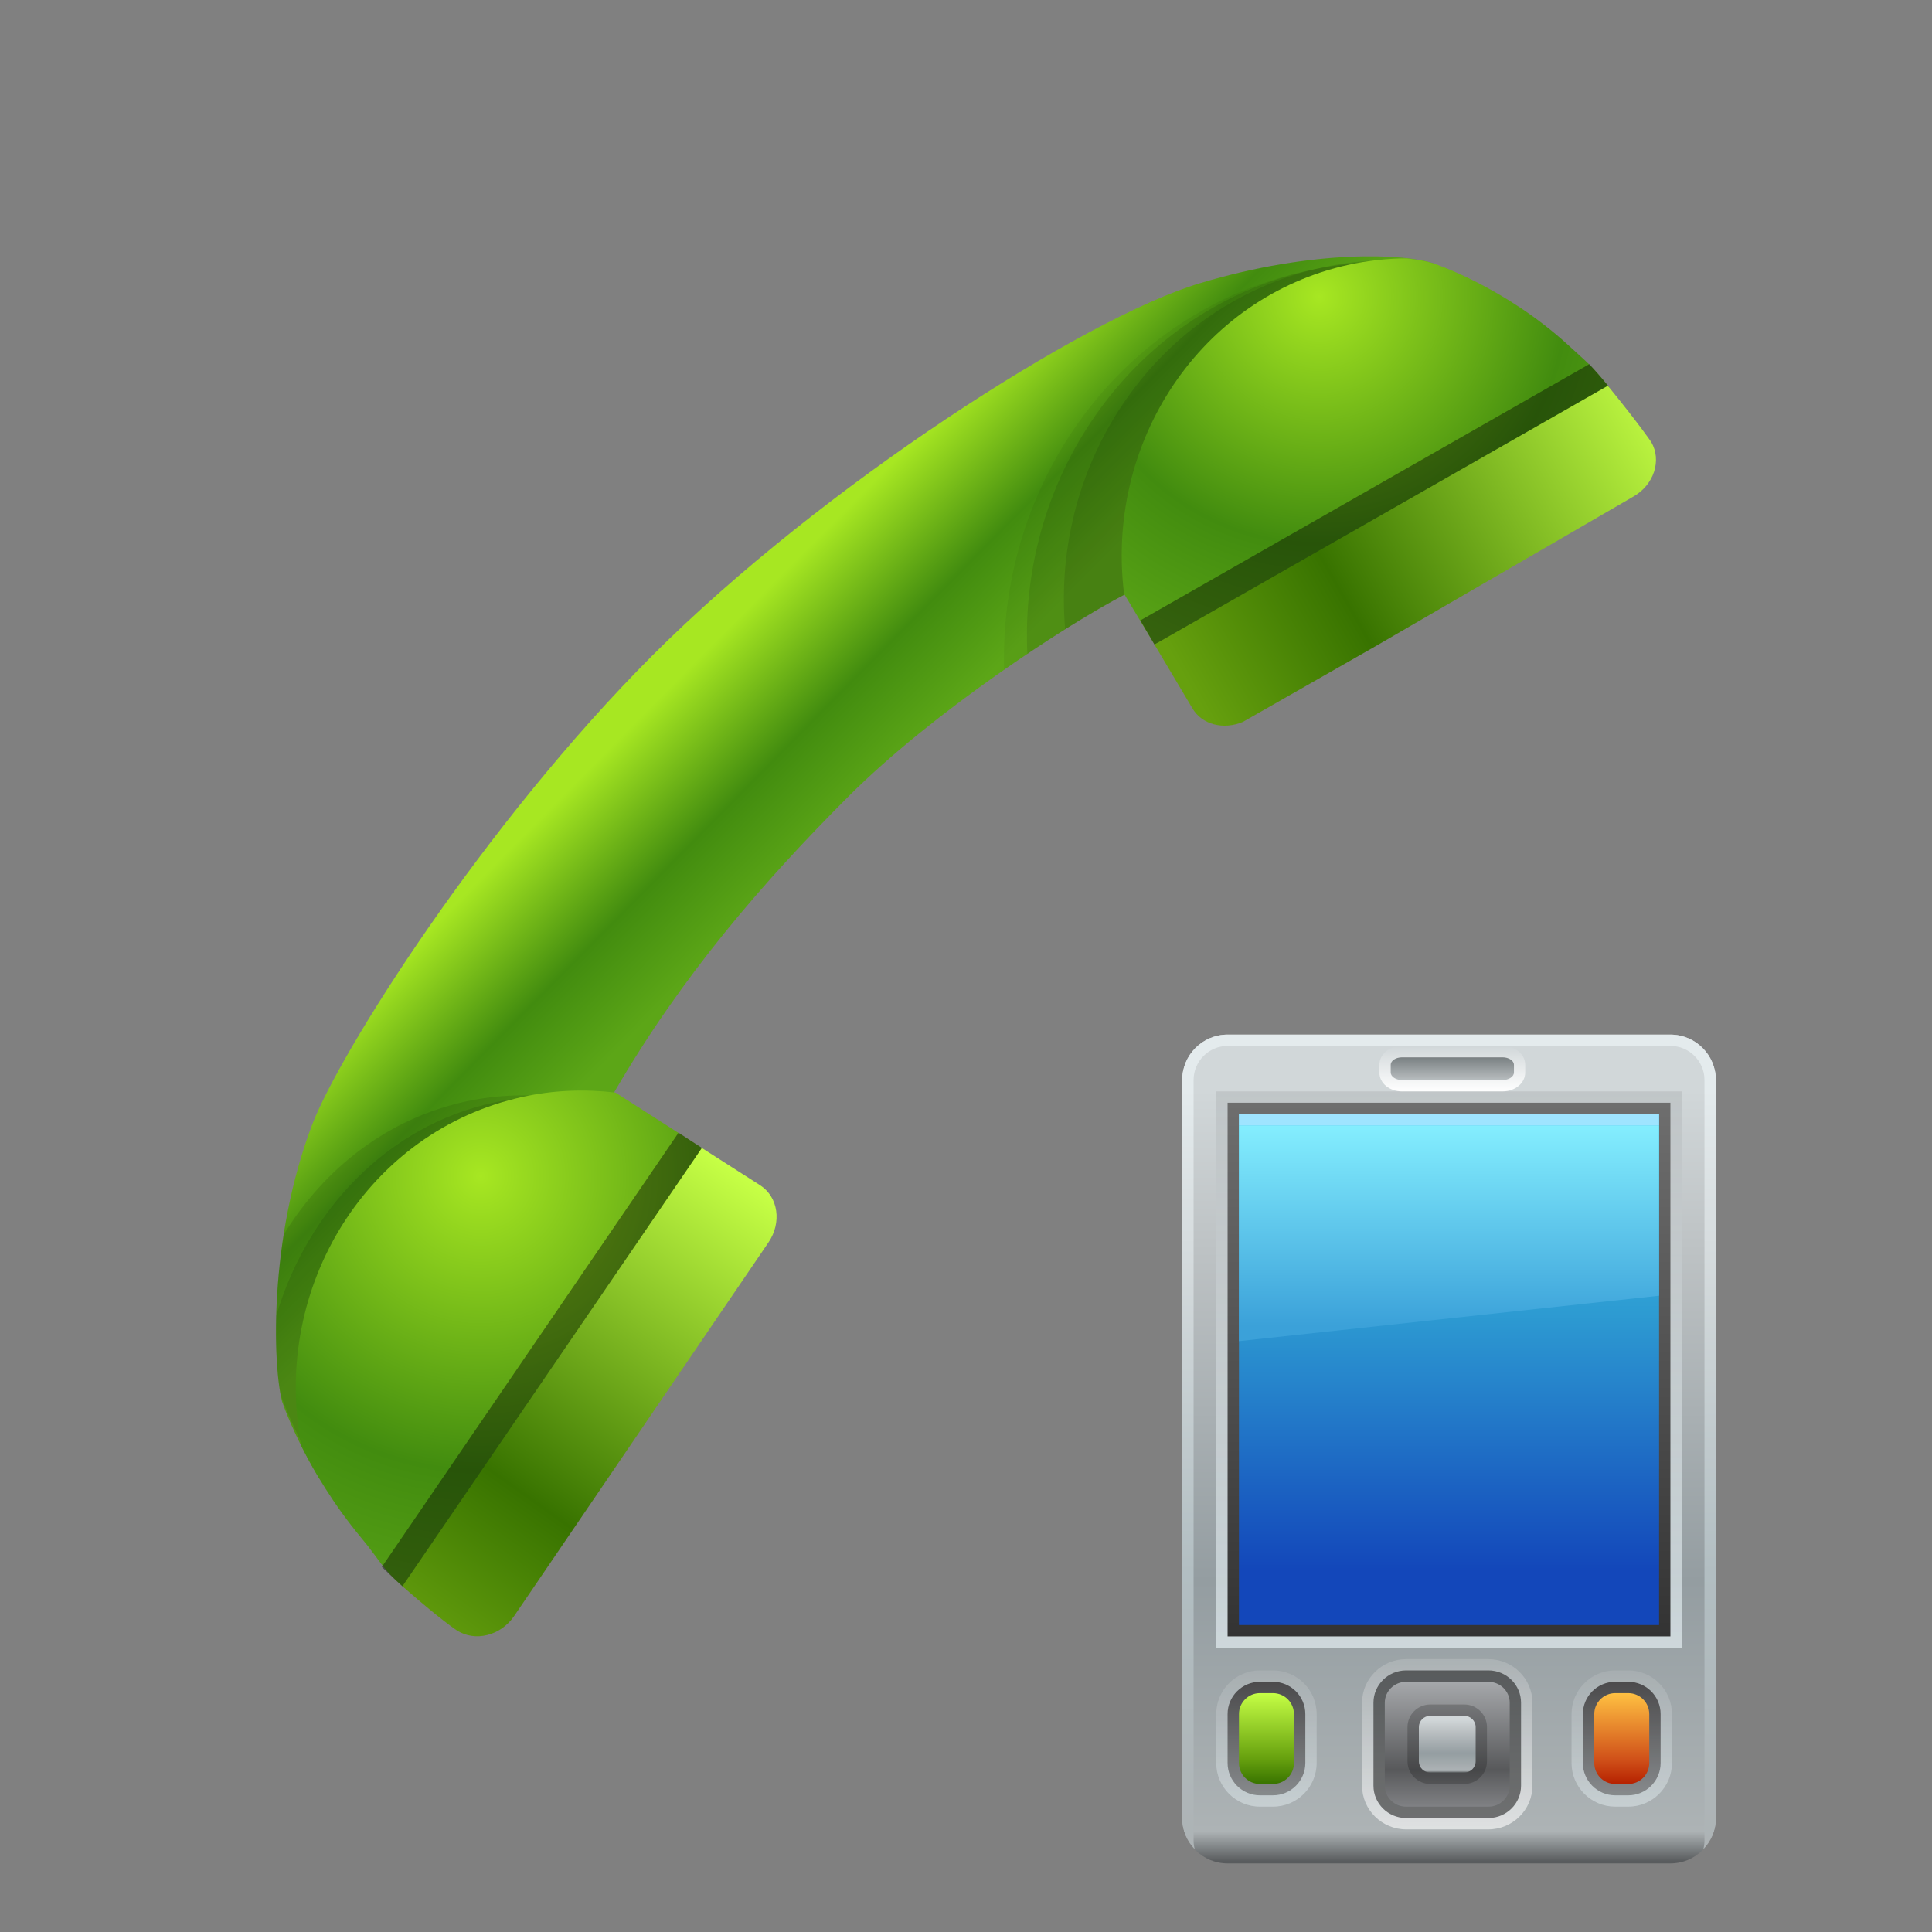 <?xml version="1.0" encoding="UTF-8"?>
<!DOCTYPE svg PUBLIC "-//W3C//DTD SVG 1.1 Tiny//EN" "http://www.w3.org/Graphics/SVG/1.1/DTD/svg11-tiny.dtd">
<svg baseProfile="tiny" height="60" viewBox="0 0 60 60" width="60" xmlns="http://www.w3.org/2000/svg" xmlns:xlink="http://www.w3.org/1999/xlink">
<rect x="0" y="0" width="60" height="60" fill="#808080" stroke="none"/>
<g>
<linearGradient gradientTransform="matrix(0.212 0.977 -0.977 0.212 -634.561 -270.486)" gradientUnits="userSpaceOnUse" id="SVGID_1_" x1="423.097" x2="429.652" y1="-578.646" y2="-582.908">
<stop offset="0" style="stop-color:#A7E722"/>
<stop offset="0.133" style="stop-color:#A7E722"/>
<stop offset="0.63" style="stop-color:#428C0F"/>
<stop offset="1" style="stop-color:#5CA617"/>
</linearGradient>
<path d="M19.081,33.91c2.089-3.595,4.591-6.496,7.281-9.188c2.593-2.591,6.72-5.3,8.562-6.256l9.604-10.282  c-0.845-0.3-3.693-0.464-7.279,0.616c-3.586,1.083-11.736,6.303-16.979,11.547c-5.242,5.246-9.727,12.347-10.581,14.595  c-1.343,3.541-1.221,7.445-0.929,8.58c0,0,0.34,1.035,1.144,2.377C10.248,46.475,19.081,33.91,19.081,33.91z" fill="url(#SVGID_1_)"/>
<path d="M31.184,20.8c1.488-1.036,2.87-1.882,3.74-2.334L44.271,8.46  c-0.132-0.058-0.209-0.088-0.209-0.088c-0.247-0.088-0.642-0.162-1.124-0.219c-0.793,0.006-1.596,0.093-2.401,0.27  C34.843,9.673,31.019,14.958,31.184,20.8z" fill="#020202" fill-opacity="0.05" stroke-opacity="0.05"/>
<path d="M31.906,20.306c1.205-0.809,2.291-1.462,3.018-1.84l9.377-10.04  c-0.146-0.063-0.233-0.098-0.233-0.098c-0.231-0.08-0.604-0.152-1.06-0.203c-0.751,0.006-1.51,0.087-2.27,0.253  C35.275,9.576,31.636,14.695,31.906,20.306z" fill="#020202" fill-opacity="0.1" stroke-opacity="0.1"/>
<path d="M44.079,8.263c-0.21-0.073-0.55-0.137-0.962-0.186c-0.681,0.006-1.369,0.08-2.06,0.231  c-5.087,1.116-8.426,5.984-7.978,11.233c0.725-0.455,1.363-0.826,1.844-1.076l9.424-10.088C44.178,8.302,44.079,8.263,44.079,8.263z  " fill="#020202" fill-opacity="0.1" stroke-opacity="0.1"/>
<radialGradient cx="40.97" cy="9.21" gradientUnits="userSpaceOnUse" id="SVGID_2_" r="12.287">
<stop offset="0" style="stop-color:#A7E722"/>
<stop offset="0.624" style="stop-color:#428C0F"/>
<stop offset="1" style="stop-color:#5CA617"/>
</radialGradient>
<path d="M34.924,18.466l0.929,1.55c0,0,15.101-6.784,14.084-8.038c-0.513-0.631-0.577-0.656-1.237-1.263  c-1.985-1.815-4.172-2.531-4.172-2.531c-0.186-0.063-0.481-0.12-0.845-0.161c-0.596,0.004-1.2,0.068-1.806,0.201  c-4.591,1.009-7.57,5.501-6.963,10.257C34.916,18.477,34.921,18.47,34.924,18.466z" fill="url(#SVGID_2_)"/>
<path d="M17.483,34.105c-0.988-0.139-2.007-0.119-3.027,0.105c-2.418,0.531-4.376,2.066-5.646,4.131  c-0.367,2.35-0.25,4.408-0.05,5.18c0,0,0.34,1.035,1.144,2.377c0.29,0.482,6.54-8.264,8.556-11.107L17.483,34.105z" fill="#020202" fill-opacity="0.1" stroke-opacity="0.1"/>
<path d="M18.366,34.135c-0.989-0.139-2.008-0.117-3.029,0.105c-3.313,0.727-5.775,3.332-6.76,6.623  c-0.026,1.025,0.034,1.873,0.127,2.398c0.003,0.012,0.005,0.033,0.01,0.047c0,0,0.34,1.033,1.144,2.379  c0.3,0.498,6.981-8.887,8.75-11.383L18.366,34.135z" fill="#020202" fill-opacity="0.1" stroke-opacity="0.1"/>
<radialGradient cx="437.426" cy="-571.231" gradientTransform="matrix(0.209 0.979 -0.968 0.212 -629.453 -270.615)" gradientUnits="userSpaceOnUse" id="SVGID_3_" r="14.619">
<stop offset="0" style="stop-color:#A7E722"/>
<stop offset="0.624" style="stop-color:#428C0F"/>
<stop offset="1" style="stop-color:#5CA617"/>
</radialGradient>
<path d="M11.202,47.738c0.616,0.74,0.646,0.953,1.295,1.523c1.194,1.055,9.301-13.611,9.301-13.611  l-2.683-1.719c-0.941-0.111-1.914-0.08-2.89,0.135c-4.777,1.049-7.806,5.869-6.87,10.832C9.749,45.686,10.349,46.709,11.202,47.738z  " fill="url(#SVGID_3_)"/>
<path d="M49.937,11.978c-0.179-0.22-0.381-0.446-0.578-0.67l-13.944,7.959l0.438,0.749  C35.853,20.016,50.953,13.231,49.937,11.978z" fill="#020202" fill-opacity="0.4" stroke-opacity="0.4"/>
<linearGradient gradientTransform="matrix(0.212 0.977 -0.977 0.212 -634.56 -270.486)" gradientUnits="userSpaceOnUse" id="SVGID_4_" x1="422.288" x2="427.479" y1="-610.929" y2="-594.441">
<stop offset="0" style="stop-color:#C6FF45"/>
<stop offset="0.679" style="stop-color:#387300"/>
<stop offset="1" style="stop-color:#66A00E"/>
</linearGradient>
<path d="M35.853,20.016l1.178,1.981c0.302,0.515,0.972,0.674,1.569,0.422l4.09-2.334l8.043-4.668  c0.632-0.363,0.878-1.119,0.549-1.686c0,0-0.333-0.501-1.349-1.751L35.853,20.016z" fill="url(#SVGID_4_)"/>
<path d="M21.798,35.65l-0.725-0.473l-9.215,13.486c0.216,0.205,0.43,0.414,0.639,0.598  C13.691,50.316,21.798,35.65,21.798,35.65z" fill="#020202" fill-opacity="0.4" stroke-opacity="0.4"/>
<linearGradient gradientTransform="matrix(0.212 0.977 -0.977 0.212 -634.56 -270.486)" gradientUnits="userSpaceOnUse" id="SVGID_5_" x1="439.698" x2="451.523" y1="-577.755" y2="-564.732">
<stop offset="0" style="stop-color:#C6FF45"/>
<stop offset="0.679" style="stop-color:#387300"/>
<stop offset="1" style="stop-color:#66A00E"/>
</linearGradient>
<path d="M12.498,49.262c1.193,1.049,1.686,1.369,1.686,1.369c0.567,0.367,1.363,0.17,1.781-0.441l7.9-11.605  c0.419-0.615,0.307-1.412-0.26-1.777l-1.808-1.156L12.498,49.262z" fill="url(#SVGID_5_)"/>
<rect fill="none" height="60" width="60"/>
</g>
<g transform="matrix(0.5 0 0 0.5 30 30)">
<linearGradient gradientTransform="matrix(2 0 0 -2 -292 -262)" gradientUnits="userSpaceOnUse" id="SVGID_1__" x1="161" x2="161" y1="-133.131" y2="-158.804">
<stop offset="0" style="stop-color:#D1D7D9"/>
<stop offset="0.067" style="stop-color:#D1D7D9"/>
<stop offset="0.261" style="stop-color:#BDC2C4"/>
<stop offset="0.661" style="stop-color:#949DA1"/>
<stop offset="0.964" style="stop-color:#ADB3B5"/>
<stop offset="1" style="stop-color:#595C5E"/>
</linearGradient>
<path d="M46.574,52.922c0,1.557-1.264,2.818-2.822,2.818H16.248c-1.558,0-2.82-1.262-2.82-2.818V7.082  c0-1.556,1.262-2.82,2.82-2.82h27.504c1.559,0,2.822,1.264,2.822,2.82V52.922z" style="fill:url(#SVGID_1__);"/>
<linearGradient gradientTransform="matrix(2 0 0 -2 -292 -262)" gradientUnits="userSpaceOnUse" id="SVGID_2__" x1="161.002" x2="161.002" y1="-133.131" y2="-158.365">
<stop offset="0" style="stop-color:#E4EBED"/>
<stop offset="0.067" style="stop-color:#E4EBED"/>
<stop offset="0.261" style="stop-color:#D6DCDE"/>
<stop offset="0.661" style="stop-color:#B2BEC2"/>
<stop offset="1" style="stop-color:#ADB3B5"/>
</linearGradient>
<path d="M43.752,4.262H16.248c-1.558,0-2.82,1.264-2.82,2.82v45.84c0,0.752,0.3,1.432,0.78,1.938  c-0.044-0.172-0.072-0.344-0.072-0.529v-1.408V8.492v-1.41c0-1.168,0.95-2.118,2.114-2.118h27.504c1.166,0,2.114,0.95,2.114,2.118  v1.41v44.43v1.408c0,0.186-0.028,0.357-0.072,0.529c0.481-0.506,0.782-1.186,0.782-1.938V7.082  C46.574,5.526,45.311,4.262,43.752,4.262z" style="fill:url(#SVGID_2__);"/>
<linearGradient gradientTransform="matrix(2 0 0 -2 -292 -262)" gradientUnits="userSpaceOnUse" id="SVGID_3__" x1="161" x2="161" y1="-134.92" y2="-152.173">
<stop offset="0" style="stop-color:#B6BBBD"/>
<stop offset="1" style="stop-color:#F0FBFF"/>
</linearGradient>
<rect height="34.554" style="opacity:0.6;fill:url(#SVGID_3__);enable-background:new    ;" width="28.918" x="15.542" y="7.788"/>
<linearGradient gradientTransform="matrix(2 0 0 -2 -292 -262)" gradientUnits="userSpaceOnUse" id="SVGID_4__" x1="161" x2="161" y1="-135.271" y2="-151.822">
<stop offset="0" style="stop-color:#6E6E6E"/>
<stop offset="1" style="stop-color:#333333"/>
</linearGradient>
<rect height="33.146" style="fill:url(#SVGID_4__);" width="27.504" x="16.248" y="8.492"/>
<linearGradient gradientTransform="matrix(2 0 0 -2 -292 -262)" gradientUnits="userSpaceOnUse" id="SVGID_5__" x1="161" x2="161" y1="-135.623" y2="-151.469">
<stop offset="0" style="stop-color:#3BC8EB"/>
<stop offset="0.388" style="stop-color:#2D9BD2"/>
<stop offset="0.891" style="stop-color:#1347BA"/>
<stop offset="1" style="stop-color:#1347BA"/>
</linearGradient>
<rect height="31.735" style="fill:url(#SVGID_5__);" width="26.094" x="16.954" y="9.198"/>
<linearGradient gradientTransform="matrix(2 0 0 -2 -292 -262)" gradientUnits="userSpaceOnUse" id="SVGID_6_" x1="161" x2="161" y1="-135.876" y2="-142.181">
<stop offset="0" style="stop-color:#85EFFF"/>
<stop offset="1" style="stop-color:#3BA1D9"/>
</linearGradient>
<polygon points="43.046,20.48 16.954,23.3 16.954,9.904 43.046,9.904 " style="fill:url(#SVGID_6_);"/>
<rect height="0.708" style="fill:#9FE4FF;" width="26.094" x="16.954" y="9.198"/>
<linearGradient gradientTransform="matrix(2 0 0 -2 -292 -262)" gradientUnits="userSpaceOnUse" id="SVGID_7_" x1="161.102" x2="161.102" y1="-134.909" y2="-133.497">
<stop offset="0" style="stop-color:#FFFFFF"/>
<stop offset="1" style="stop-color:#D1D7D9"/>
</linearGradient>
<path d="M27.088,7.788c-0.792,0-1.412-0.516-1.412-1.176V6.14c0-0.658,0.622-1.176,1.412-1.176h6.238  c0.79,0,1.408,0.518,1.408,1.176v0.47c0,0.66-0.621,1.176-1.408,1.176h-6.238V7.788z" style="fill:url(#SVGID_7_);"/>
<linearGradient gradientTransform="matrix(2 0 0 -2 -292 -262)" gradientUnits="userSpaceOnUse" id="SVGID_8_" x1="161.103" x2="161.103" y1="-133.69" y2="-134.601">
<stop offset="0" style="stop-color:#6C7375"/>
<stop offset="1" style="stop-color:#BDC2C4"/>
</linearGradient>
<path d="M34.034,6.612c0,0.26-0.318,0.47-0.708,0.47h-6.238c-0.39,0-0.708-0.21-0.708-0.47V6.14  c0-0.262,0.316-0.468,0.708-0.468h6.238c0.388,0,0.708,0.208,0.708,0.468V6.612z" style="fill:url(#SVGID_8_);"/>
<linearGradient gradientTransform="matrix(2 0 0 -2 -292 -262)" gradientUnits="userSpaceOnUse" id="SVGID_9_" x1="160.945" x2="160.945" y1="-152.539" y2="-157.78">
<stop offset="0" style="stop-color:#B6BBBD"/>
<stop offset="1" style="stop-color:#FFFFFF"/>
</linearGradient>
<path d="M27.344,53.626c-1.512,0-2.744-1.216-2.744-2.712  V45.76c0-1.494,1.232-2.71,2.744-2.71h5.094c1.515,0,2.744,1.216,2.744,2.71v5.154c0,1.496-1.229,2.712-2.744,2.712H27.344z" style="opacity:0.6;fill:url(#SVGID_9_);enable-background:new    ;"/>
<path d="M27.34,52.922c-1.122,0-2.032-0.902-2.032-2.008V45.76  c0-1.107,0.91-2.008,2.032-2.008h5.104c1.123,0,2.031,0.9,2.031,2.008v5.154c0,1.105-0.908,2.008-2.031,2.008H27.34z" style="opacity:0.5;fill:#020202;enable-background:new    ;"/>
<linearGradient gradientTransform="matrix(2 0 0 -2 -292 -262)" gradientUnits="userSpaceOnUse" id="SVGID_10_" x1="160.945" x2="160.945" y1="-153.213" y2="-157.114">
<stop offset="0" style="stop-color:#A6A8AB"/>
<stop offset="0.703" style="stop-color:#58595B"/>
<stop offset="1" style="stop-color:#808184"/>
</linearGradient>
<path d="M33.771,50.914c0,0.718-0.594,1.3-1.319,1.3h-5.12c-0.728,0-1.32-0.582-1.32-1.3V45.76  c0-0.716,0.592-1.298,1.32-1.298h5.12c0.726,0,1.319,0.582,1.319,1.298V50.914z" style="fill:url(#SVGID_10_);"/>
<path d="M28.836,50.805c-0.782,0-1.414-0.633-1.414-1.41v-2.119  c0-0.775,0.632-1.407,1.414-1.407h2.112c0.78,0,1.411,0.632,1.411,1.407v2.119c0,0.777-0.631,1.41-1.411,1.41H28.836z" style="opacity:0.2;fill:#020202;enable-background:new    ;"/>
<linearGradient gradientTransform="matrix(2 0 0 -2 -292 -262)" gradientUnits="userSpaceOnUse" id="SVGID_11_" x1="160.945" x2="160.945" y1="-154.28" y2="-156.052">
<stop offset="0" style="stop-color:#D1D7D9"/>
<stop offset="0.067" style="stop-color:#D1D7D9"/>
<stop offset="0.261" style="stop-color:#BDC2C4"/>
<stop offset="0.661" style="stop-color:#949DA1"/>
<stop offset="0.964" style="stop-color:#ADB3B5"/>
<stop offset="1" style="stop-color:#595C5E"/>
</linearGradient>
<path d="M28.836,50.098c-0.392,0-0.708-0.313-0.708-0.703v-2.119c0-0.385,0.314-0.703,0.708-0.703  h2.112c0.39,0,0.708,0.316,0.708,0.703v2.119c0,0.388-0.316,0.703-0.708,0.703H28.836z" style="fill:url(#SVGID_11_);"/>
<linearGradient gradientTransform="matrix(2 0 0 -2 -292 -262)" gradientUnits="userSpaceOnUse" id="SVGID_12_" x1="155.33" x2="155.33" y1="-152.856" y2="-157.115">
<stop offset="0" style="stop-color:#B6BBBD"/>
<stop offset="1" style="stop-color:#F0FBFF"/>
</linearGradient>
<path d="M18.256,52.214c-1.496,0-2.714-1.216-2.714-2.712  v-3.036c0-1.498,1.218-2.714,2.714-2.714h0.81c1.498,0,2.714,1.216,2.714,2.714v3.036c0,1.496-1.216,2.712-2.714,2.712H18.256z" style="opacity:0.4;fill:url(#SVGID_12_);enable-background:new    ;"/>
<linearGradient gradientTransform="matrix(2 0 0 -2 -292 -262)" gradientUnits="userSpaceOnUse" id="SVGID_13_" x1="155.331" x2="155.331" y1="-153.214" y2="-156.761">
<stop offset="0" style="stop-color:#231F20"/>
<stop offset="1" style="stop-color:#6D6E70"/>
</linearGradient>
<path d="M18.256,51.51c-1.106,0-2.008-0.9-2.008-2.008v-3.036  c0-1.11,0.902-2.006,2.008-2.006h0.81c1.11,0,2.01,0.896,2.01,2.006v3.036c0,1.107-0.9,2.008-2.01,2.008H18.256z" style="opacity:0.7;fill:url(#SVGID_13_);enable-background:new    ;"/>
<linearGradient gradientTransform="matrix(2 0 0 -2 -292 -262)" gradientUnits="userSpaceOnUse" id="SVGID_14_" x1="155.33" x2="155.33" y1="-153.569" y2="-156.408">
<stop offset="0" style="stop-color:#C6FF45"/>
<stop offset="0.727" style="stop-color:#66A00E"/>
<stop offset="1" style="stop-color:#387300"/>
</linearGradient>
<path d="M20.37,49.502c0,0.721-0.582,1.303-1.302,1.303h-0.812c-0.718,0-1.302-0.582-1.302-1.303  v-3.036c0-0.72,0.584-1.302,1.302-1.302h0.81c0.72,0,1.302,0.582,1.302,1.302v3.036H20.37z" style="fill:url(#SVGID_14_);"/>
<linearGradient gradientTransform="matrix(2 0 0 -2 -292 -262)" gradientUnits="userSpaceOnUse" id="SVGID_15_" x1="166.365" x2="166.365" y1="-152.856" y2="-157.115">
<stop offset="0" style="stop-color:#B6BBBD"/>
<stop offset="1" style="stop-color:#F0FBFF"/>
</linearGradient>
<path d="M40.322,52.214c-1.494,0-2.711-1.216-2.711-2.712  v-3.036c0-1.498,1.217-2.714,2.711-2.714h0.812c1.5,0,2.714,1.216,2.714,2.714v3.036c0,1.496-1.214,2.712-2.714,2.712H40.322z" style="opacity:0.4;fill:url(#SVGID_15_);enable-background:new    ;"/>
<linearGradient gradientTransform="matrix(2 0 0 -2 -292 -262)" gradientUnits="userSpaceOnUse" id="SVGID_16_" x1="166.364" x2="166.364" y1="-153.214" y2="-156.761">
<stop offset="0" style="stop-color:#231F20"/>
<stop offset="1" style="stop-color:#6D6E70"/>
</linearGradient>
<path d="M40.322,51.51c-1.108,0-2.008-0.9-2.008-2.008v-3.036  c0-1.11,0.899-2.006,2.008-2.006h0.812c1.11,0,2.009,0.896,2.009,2.006v3.036c0,1.107-0.898,2.008-2.009,2.008H40.322z" style="opacity:0.7;fill:url(#SVGID_16_);enable-background:new    ;"/>
<linearGradient gradientTransform="matrix(2 0 0 -2 -292 -262)" gradientUnits="userSpaceOnUse" id="SVGID_17_" x1="166.365" x2="166.365" y1="-153.569" y2="-156.408">
<stop offset="0" style="stop-color:#FFC142"/>
<stop offset="0.746" style="stop-color:#CF4E18"/>
<stop offset="1" style="stop-color:#B52100"/>
</linearGradient>
<path d="M42.438,49.502c0,0.721-0.582,1.303-1.301,1.303h-0.813c-0.717,0-1.301-0.582-1.301-1.303  v-3.036c0-0.72,0.584-1.302,1.301-1.302h0.813c0.719,0,1.301,0.582,1.301,1.302V49.502z" style="fill:url(#SVGID_17_);"/>
<rect height="60" style="fill:none;" width="60"/>
</g>
</svg>
